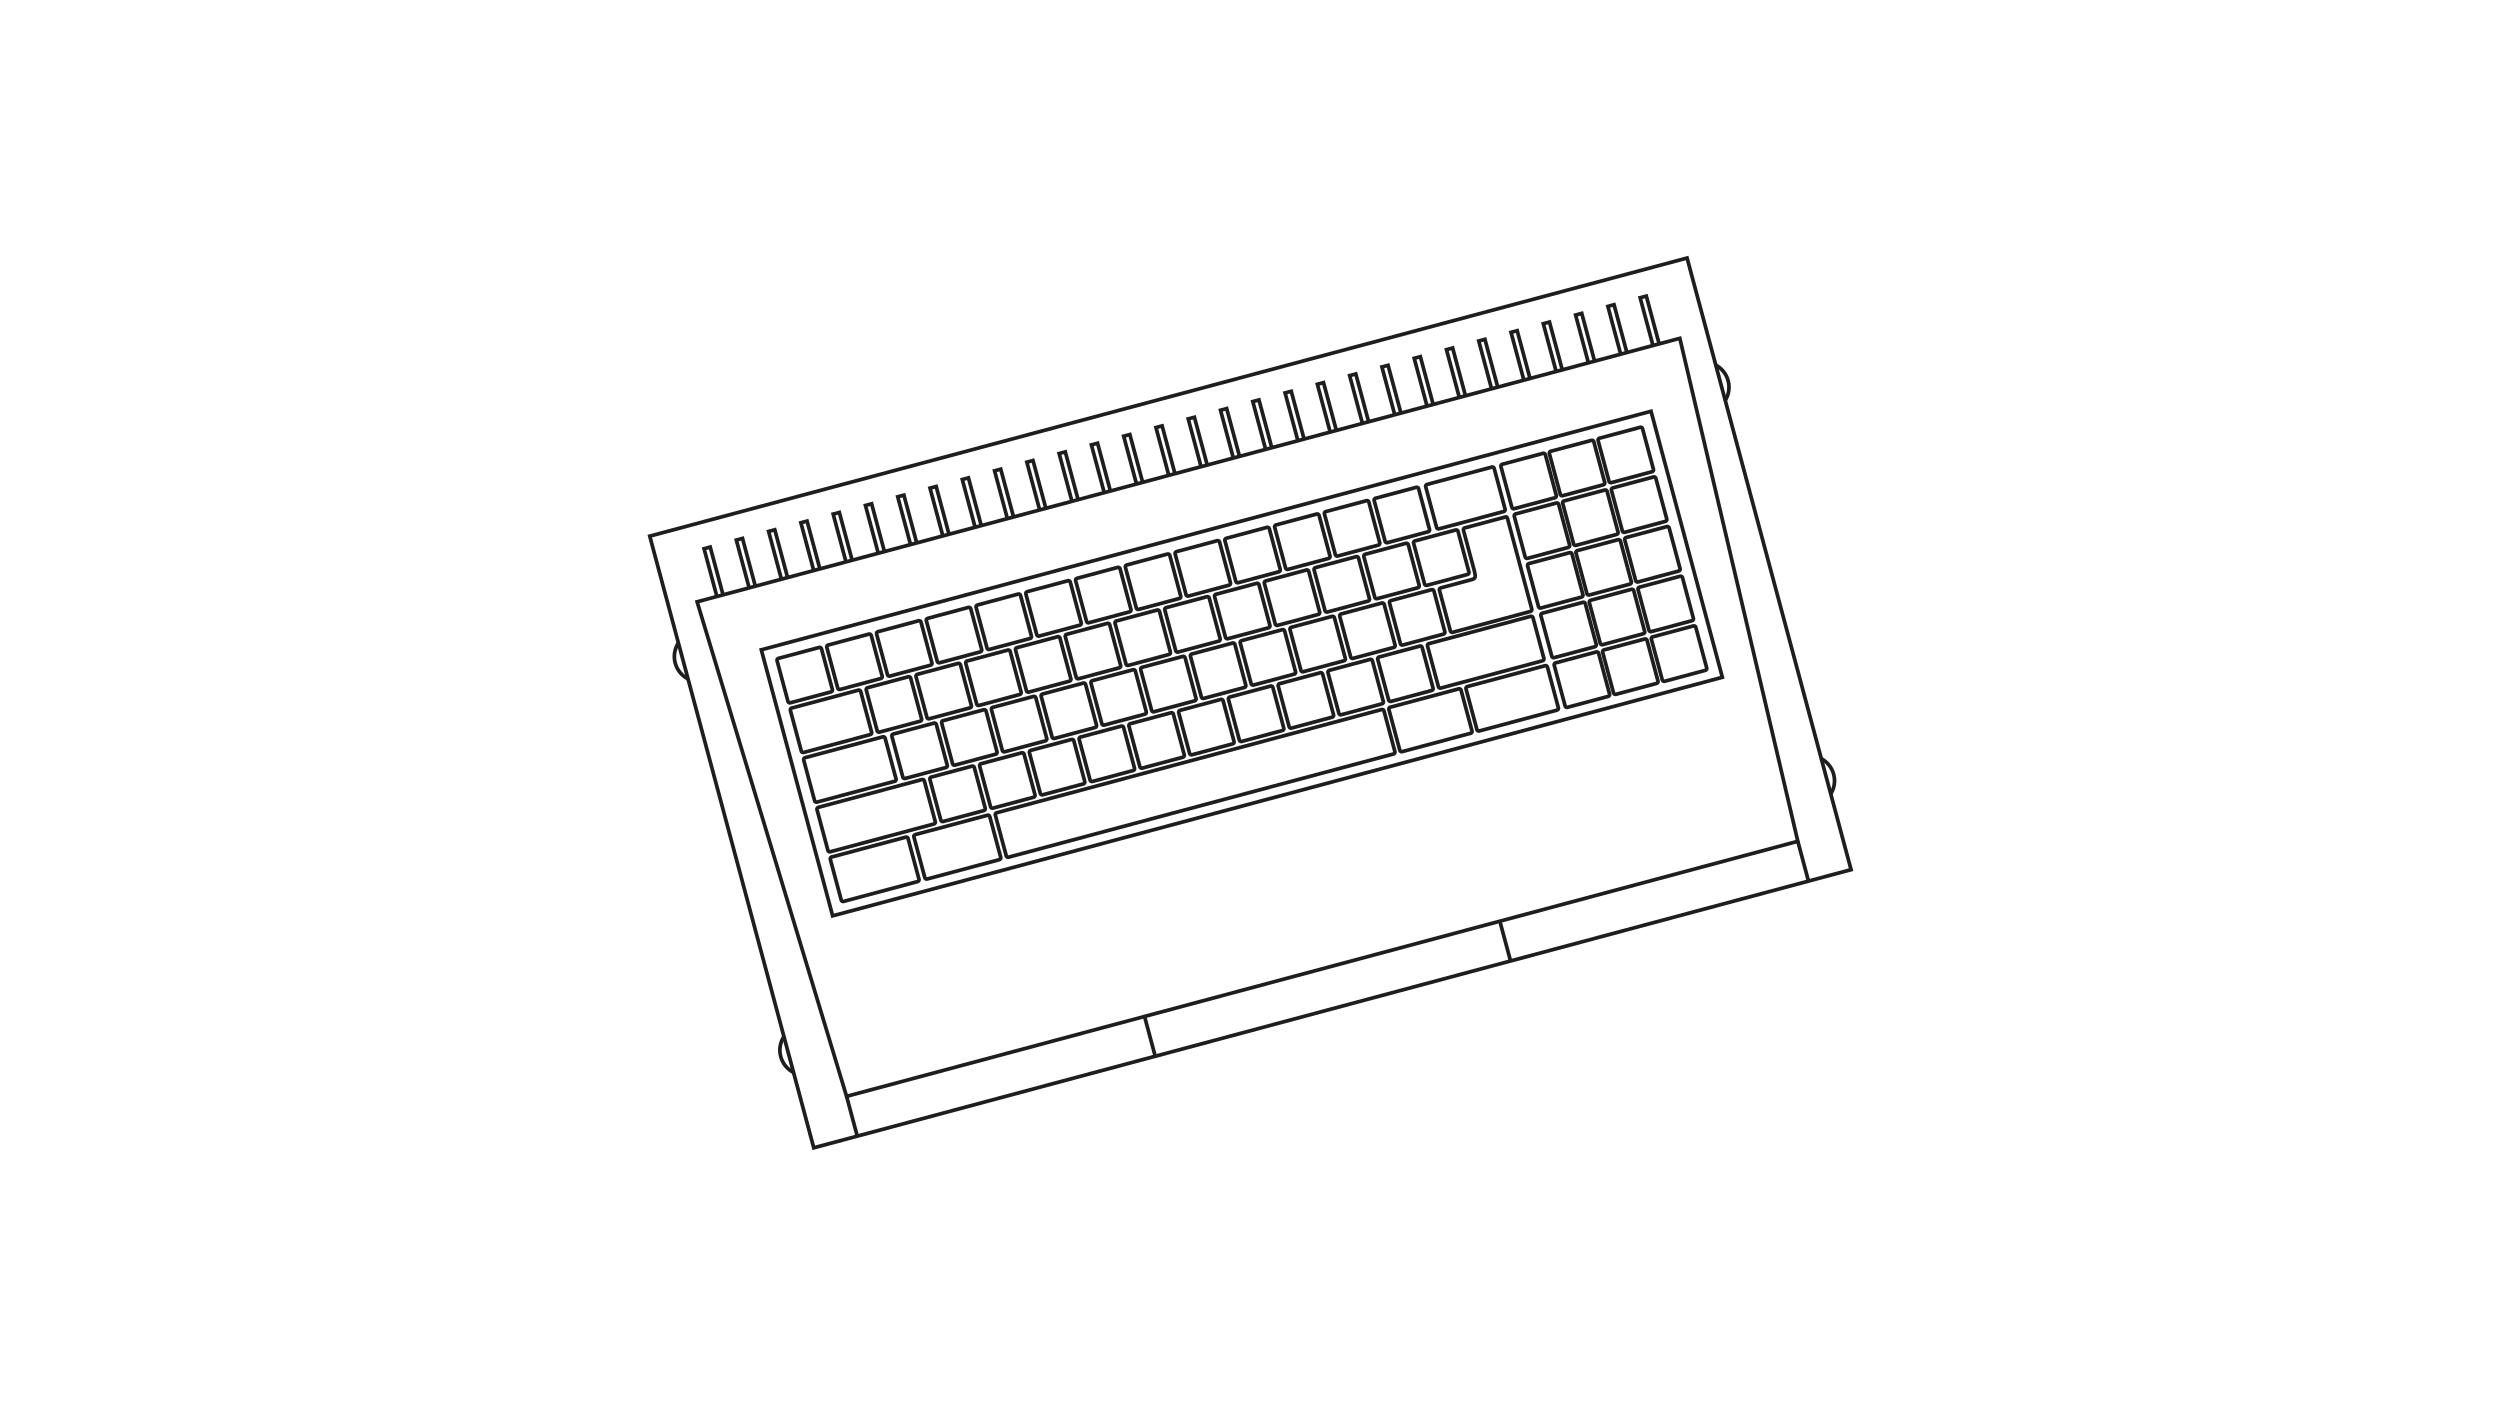 <?xml version="1.0" encoding="utf-8"?>
<svg version="1.1" id="Layer_4" x="0px" y="0px" viewBox="0 0 1280 720" enable-background="new 0 0 598.189 350.26" preserveAspectRatio="none" xmlns="http://www.w3.org/2000/svg">
  <path d="M 401.115 358.429 C 400.06 358.429 399.21 357.578 399.21 356.525 L 399.21 356.525 L 399.21 334.893 C 399.21 333.841 400.062 332.989 401.115 332.989 L 401.115 332.989 L 422.746 332.989 C 423.798 332.989 424.65 333.841 424.65 334.893 L 424.65 334.893 L 424.65 356.524 C 424.65 357.577 423.798 358.428 422.746 358.428 L 422.746 358.428 L 401.115 358.428 L 401.115 358.429 Z M 401.108 334.893 L 401.108 356.524 L 401.114 356.53 L 422.745 356.53 L 422.751 356.524 L 422.749 356.524 L 422.751 334.893 L 422.745 334.887 L 401.115 334.887 L 401.108 334.893 L 401.108 334.893 Z" style="fill: rgb(30, 30, 30);" transform="matrix(0.966, -0.259, 0.259, 0.966, -75.44, 118.395)"/>
  <path d="M 426.589 351.603 C 425.538 351.603 424.687 350.752 424.685 349.699 L 424.685 349.699 L 424.685 328.067 C 424.687 327.015 425.537 326.163 426.589 326.163 L 426.589 326.163 L 448.222 326.163 C 449.274 326.165 450.125 327.015 450.127 328.067 L 450.127 328.067 L 450.127 349.698 C 450.127 350.751 449.275 351.602 448.222 351.602 L 448.222 351.602 L 426.589 351.602 L 426.589 351.603 Z M 426.585 328.067 L 426.585 349.698 L 426.589 349.704 L 448.222 349.704 L 448.228 349.698 L 448.226 349.698 L 448.228 328.067 L 448.222 328.061 L 426.589 328.061 L 426.585 328.067 L 426.585 328.067 Z" style="fill: rgb(30, 30, 30);" transform="matrix(0.966, -0.259, 0.259, 0.966, -72.805, 124.756)"/>
  <path d="M 452.066 344.776 C 451.015 344.776 450.162 343.925 450.162 342.872 L 450.162 342.872 L 450.162 321.24 C 450.162 320.188 451.014 319.336 452.066 319.336 L 452.066 319.336 L 473.7 319.336 C 474.75 319.336 475.602 320.188 475.604 321.24 L 475.604 321.24 L 475.604 342.871 L 475.602 342.871 C 475.602 343.924 474.751 344.775 473.7 344.775 L 473.7 344.775 L 452.066 344.775 L 452.066 344.776 Z M 452.063 321.24 L 452.061 342.871 L 452.066 342.877 L 473.7 342.877 L 473.703 342.871 L 473.703 321.24 L 473.7 321.234 L 452.066 321.234 C 452.066 321.234 452.061 321.24 452.063 321.24 L 452.063 321.24 Z" style="fill: rgb(30, 30, 30);" transform="matrix(0.966, -0.259, 0.259, 0.966, -70.17, 131.118)"/>
  <path d="M 477.545 337.95 C 476.493 337.95 475.64 337.099 475.64 336.046 L 475.64 336.046 L 475.64 314.414 C 475.64 313.362 476.493 312.51 477.545 312.51 L 477.545 312.51 L 499.176 312.51 C 500.227 312.51 501.08 313.362 501.08 314.414 L 501.08 314.414 L 501.08 336.045 C 501.08 337.098 500.229 337.949 499.176 337.949 L 499.176 337.949 L 477.545 337.949 L 477.545 337.95 Z M 477.538 314.414 L 477.538 336.045 L 477.544 336.051 L 499.175 336.051 L 499.181 336.045 L 499.179 336.045 L 499.181 314.414 L 499.175 314.408 L 477.544 314.408 L 477.538 314.414 L 477.538 314.414 Z" style="fill: rgb(30, 30, 30);" transform="matrix(0.966, -0.259, 0.259, 0.966, -67.535, 137.479)"/>
  <path d="M 503.021 331.123 C 501.968 331.123 501.117 330.272 501.115 329.219 L 501.115 329.219 L 501.115 307.587 C 501.115 306.535 501.969 305.683 503.021 305.683 L 503.021 305.683 L 524.652 305.683 C 525.705 305.683 526.557 306.535 526.557 307.587 L 526.557 307.587 L 526.557 329.218 C 526.555 330.271 525.705 331.122 524.652 331.122 L 524.652 331.122 L 503.021 331.122 L 503.021 331.123 Z M 503.015 307.587 L 503.015 329.218 L 503.021 329.224 L 524.652 329.224 L 524.656 329.218 L 524.656 307.587 L 524.652 307.581 L 503.021 307.581 L 503.015 307.587 L 503.015 307.587 Z" style="fill: rgb(30, 30, 30);" transform="matrix(0.966, -0.259, 0.259, 0.966, -64.9, 143.84)"/>
  <path d="M 528.496 324.297 C 527.444 324.297 526.594 323.446 526.592 322.393 L 526.592 322.393 L 526.592 300.761 C 526.592 299.709 527.444 298.857 528.496 298.857 L 528.496 298.857 L 550.128 298.857 C 551.18 298.859 552.032 299.709 552.034 300.761 L 552.034 300.761 L 552.034 322.392 C 552.034 323.445 551.182 324.296 550.128 324.296 L 550.128 324.296 L 528.496 324.296 L 528.496 324.297 Z M 528.493 300.761 L 528.493 322.392 L 528.496 322.398 L 550.128 322.398 L 550.134 322.392 L 550.134 300.761 L 550.128 300.755 L 528.496 300.755 L 528.493 300.761 L 528.493 300.761 Z" style="fill: rgb(30, 30, 30);" transform="matrix(0.966, -0.259, 0.259, 0.966, -62.265, 150.201)"/>
  <path d="M 553.975 317.47 C 552.922 317.47 552.071 316.619 552.07 315.566 L 552.07 315.566 L 552.071 293.934 C 552.071 292.882 552.923 292.03 553.975 292.03 L 553.975 292.03 L 575.608 292.03 C 576.659 292.03 577.511 292.882 577.511 293.934 L 577.511 293.934 L 577.51 315.566 C 577.508 316.619 576.659 317.47 575.607 317.47 L 575.607 317.47 L 553.975 317.47 L 553.975 317.47 Z M 575.607 315.572 L 575.611 315.566 L 575.611 293.934 L 575.607 293.93 L 553.974 293.93 L 553.968 293.934 L 553.968 315.566 C 553.968 315.566 553.974 315.572 553.974 315.57 L 553.974 315.57 L 575.607 315.572 L 575.607 315.572 Z" style="fill: rgb(30, 30, 30);" transform="matrix(0.966, -0.259, 0.259, 0.966, -59.63, 156.563)"/>
  <path d="M 579.451 310.643 C 578.398 310.643 577.547 309.791 577.547 308.741 L 577.547 308.741 L 577.547 287.109 C 577.547 286.057 578.4 285.205 579.451 285.205 L 579.451 285.205 L 601.083 285.205 C 602.135 285.205 602.986 286.057 602.986 287.109 L 602.986 287.109 L 602.986 308.741 C 602.986 309.791 602.135 310.643 601.083 310.645 L 601.083 310.645 L 579.451 310.643 L 579.451 310.643 Z M 579.445 287.109 L 579.445 308.741 L 579.451 308.745 L 601.083 308.745 L 601.087 308.741 L 601.087 287.109 L 601.083 287.103 L 579.451 287.103 L 579.445 287.109 L 579.445 287.109 Z" style="fill: rgb(30, 30, 30);" transform="matrix(0.966, -0.259, 0.259, 0.966, -56.996, 162.924)"/>
  <path d="M 604.927 303.817 C 603.875 303.817 603.023 302.966 603.021 301.914 L 603.021 301.914 L 603.023 280.282 C 603.023 279.229 603.875 278.377 604.927 278.377 L 604.927 278.377 L 626.559 278.377 C 627.611 278.379 628.462 279.229 628.464 280.282 L 628.464 280.282 L 628.464 301.914 C 628.462 302.964 627.612 303.816 626.559 303.817 L 626.559 303.817 L 604.927 303.817 L 604.927 303.817 Z M 604.923 280.282 L 604.923 301.914 L 604.927 301.918 L 626.559 301.918 L 626.565 301.914 L 626.565 280.282 L 626.559 280.276 L 604.927 280.276 L 604.923 280.282 L 604.923 280.282 Z" style="fill: rgb(30, 30, 30);" transform="matrix(0.966, -0.259, 0.259, 0.966, -54.361, 169.285)"/>
  <path d="M 630.403 296.991 C 629.351 296.991 628.499 296.139 628.499 295.088 L 628.499 295.088 L 628.499 273.455 C 628.499 272.402 629.352 271.551 630.403 271.551 L 630.403 271.551 L 652.035 271.551 C 653.086 271.551 653.94 272.402 653.941 273.455 L 653.941 273.455 L 653.941 295.087 L 653.94 295.087 C 653.94 296.14 653.089 296.99 652.035 296.99 L 652.035 296.99 L 630.403 296.99 L 630.403 296.991 Z M 630.399 273.455 L 630.397 295.087 L 630.403 295.091 L 652.035 295.091 L 652.042 295.087 L 652.04 295.087 L 652.042 273.455 C 652.042 273.455 652.035 273.449 652.035 273.451 L 652.035 273.451 L 630.403 273.449 C 630.403 273.449 630.397 273.455 630.399 273.455 L 630.399 273.455 Z" style="fill: rgb(30, 30, 30);" transform="matrix(0.966, -0.259, 0.259, 0.966, -51.726, 175.646)"/>
  <path d="M 655.883 290.163 C 654.829 290.163 653.976 289.312 653.976 288.259 L 653.976 288.259 L 653.976 266.629 C 653.976 265.576 654.83 264.725 655.883 264.723 L 655.883 264.723 L 677.514 264.725 C 678.564 264.726 679.414 265.576 679.418 266.629 L 679.418 266.629 L 679.418 288.26 L 679.416 288.26 C 679.416 289.313 678.566 290.164 677.514 290.166 L 677.514 290.166 L 655.883 290.163 L 655.883 290.163 Z M 655.877 266.629 L 655.875 288.26 L 655.883 288.266 L 677.514 288.266 L 677.517 288.26 L 677.517 266.629 L 677.514 266.623 L 655.883 266.623 C 655.883 266.622 655.875 266.629 655.877 266.629 L 655.877 266.629 Z" style="fill: rgb(30, 30, 30);" transform="matrix(0.966, -0.259, 0.259, 0.966, -49.091, 182.007)"/>
  <path d="M 681.359 283.338 C 680.304 283.338 679.453 282.486 679.451 281.433 L 679.451 281.433 L 679.453 259.803 C 679.455 258.75 680.304 257.9 681.359 257.897 L 681.359 257.897 L 702.989 257.899 C 704.04 257.899 704.893 258.75 704.895 259.803 L 704.895 259.803 L 704.895 281.433 L 704.893 281.433 C 704.893 282.486 704.041 283.338 702.989 283.338 L 702.989 283.338 L 681.359 283.338 L 681.359 283.338 Z M 681.352 259.803 L 681.352 281.433 L 681.359 281.439 L 702.989 281.439 L 702.995 281.433 L 702.995 259.803 L 702.989 259.797 L 681.359 259.797 L 681.352 259.803 L 681.352 259.803 Z" style="fill: rgb(30, 30, 30);" transform="matrix(0.966, -0.259, 0.259, 0.966, -46.456, 188.369)"/>
  <path d="M 446.773 373.445 C 445.721 373.445 444.867 372.594 444.867 371.54 L 444.867 371.54 L 444.867 349.909 C 444.867 348.858 445.721 348.004 446.773 348.004 L 446.773 348.004 L 468.406 348.004 C 469.457 348.004 470.309 348.857 470.309 349.909 L 470.309 349.909 L 470.309 371.54 C 470.309 372.594 469.458 373.445 468.406 373.445 L 468.406 373.445 L 446.773 373.445 L 446.773 373.445 Z M 446.767 349.908 L 446.767 371.539 L 446.773 371.545 L 468.406 371.545 L 468.41 371.539 L 468.41 349.908 C 468.41 349.908 468.406 349.902 468.406 349.904 L 468.406 349.904 L 446.773 349.902 L 446.767 349.908 L 446.767 349.908 Z" style="fill: rgb(30, 30, 30);" transform="matrix(0.966, -0.259, 0.259, 0.966, -77.77, 130.724)"/>
  <path d="M 472.248 366.619 C 471.197 366.619 470.345 365.768 470.345 364.714 L 470.345 364.714 L 470.345 343.083 C 470.345 342.032 471.196 341.178 472.248 341.178 L 472.248 341.178 L 493.881 341.178 C 494.933 341.18 495.785 342.031 495.786 343.083 L 495.786 343.083 L 495.786 364.714 C 495.785 365.768 494.934 366.617 493.881 366.619 L 493.881 366.619 L 472.248 366.619 L 472.248 366.619 Z M 472.244 343.082 L 472.244 364.713 L 472.248 364.719 L 493.881 364.719 L 493.887 364.713 L 493.885 364.713 L 493.887 343.082 C 493.887 343.082 493.881 343.076 493.881 343.078 L 493.881 343.078 L 472.248 343.076 L 472.244 343.082 L 472.244 343.082 Z" style="fill: rgb(30, 30, 30);" transform="matrix(0.966, -0.259, 0.259, 0.966, -75.136, 137.085)"/>
  <path d="M 497.726 359.792 C 496.675 359.792 495.821 358.941 495.821 357.887 L 495.821 357.887 L 495.821 336.256 C 495.821 335.205 496.675 334.351 497.726 334.351 L 497.726 334.351 L 519.358 334.351 C 520.409 334.351 521.263 335.204 521.263 336.256 L 521.263 336.256 L 521.263 357.887 C 521.263 358.941 520.41 359.792 519.358 359.792 L 519.358 359.792 L 497.726 359.792 L 497.726 359.792 Z M 497.722 336.255 L 497.722 357.886 L 497.727 357.892 L 519.359 357.892 L 519.364 357.886 L 519.364 336.255 C 519.364 336.255 519.359 336.249 519.359 336.251 L 519.359 336.251 L 497.727 336.249 L 497.722 336.255 L 497.722 336.255 Z" style="fill: rgb(30, 30, 30);" transform="matrix(0.966, -0.259, 0.259, 0.966, -72.501, 143.447)"/>
  <path d="M 523.203 352.966 C 522.151 352.966 521.299 352.115 521.297 351.061 L 521.297 351.061 L 521.299 329.43 C 521.299 328.379 522.15 327.525 523.203 327.525 L 523.203 327.525 L 544.836 327.525 C 545.887 327.525 546.739 328.378 546.739 329.43 L 546.739 329.43 L 546.739 351.061 C 546.739 352.115 545.888 352.966 544.836 352.966 L 544.836 352.966 L 523.203 352.966 L 523.203 352.966 Z M 523.198 329.429 L 523.198 351.06 L 523.202 351.066 L 544.835 351.066 L 544.839 351.06 L 544.839 329.429 C 544.839 329.429 544.835 329.423 544.835 329.425 L 544.835 329.425 L 523.202 329.423 L 523.198 329.429 L 523.198 329.429 Z" style="fill: rgb(30, 30, 30);" transform="matrix(0.966, -0.259, 0.259, 0.966, -69.866, 149.808)"/>
  <path d="M 548.68 346.139 C 547.629 346.139 546.775 345.288 546.775 344.234 L 546.775 344.234 L 546.775 322.603 C 546.775 321.552 547.629 320.698 548.68 320.698 L 548.68 320.698 L 570.311 320.698 C 571.363 320.698 572.217 321.551 572.217 322.603 L 572.217 322.603 L 572.217 344.234 C 572.217 345.288 571.364 346.139 570.311 346.139 L 570.311 346.139 L 548.68 346.139 L 548.68 346.139 Z M 548.674 322.602 L 548.674 344.233 L 548.68 344.239 L 570.311 344.239 L 570.317 344.233 L 570.317 322.602 C 570.317 322.602 570.311 322.596 570.311 322.598 L 570.311 322.598 L 548.68 322.596 L 548.674 322.602 L 548.674 322.602 Z" style="fill: rgb(30, 30, 30);" transform="matrix(0.966, -0.259, 0.259, 0.966, -67.231, 156.169)"/>
  <path d="M 574.155 339.312 C 573.104 339.312 572.252 338.461 572.252 337.408 L 572.252 337.408 L 572.252 315.775 C 572.252 314.724 573.104 313.872 574.155 313.87 L 574.155 313.87 L 595.788 313.872 C 596.839 313.872 597.691 314.723 597.693 315.775 L 597.693 315.775 L 597.693 337.408 L 597.691 337.408 C 597.691 338.46 596.84 339.312 595.788 339.314 L 595.788 339.314 L 574.155 339.312 L 574.155 339.312 Z M 574.152 315.775 L 574.152 337.408 L 574.155 337.412 L 595.788 337.412 L 595.793 337.408 L 595.792 337.408 L 595.793 315.775 C 595.793 315.775 595.788 315.769 595.788 315.771 L 595.788 315.771 L 574.155 315.769 L 574.152 315.775 L 574.152 315.775 Z" style="fill: rgb(30, 30, 30);" transform="matrix(0.966, -0.259, 0.259, 0.966, -64.596, 162.53)"/>
  <path d="M 599.633 332.486 C 598.581 332.486 597.729 331.634 597.729 330.581 L 597.729 330.581 L 597.729 308.949 C 597.729 307.898 598.581 307.045 599.633 307.045 L 599.633 307.045 L 621.265 307.045 C 622.318 307.045 623.168 307.897 623.17 308.949 L 623.17 308.949 L 623.17 330.581 L 623.168 330.581 C 623.168 331.633 622.317 332.486 621.265 332.486 L 621.265 332.486 L 599.633 332.486 L 599.633 332.486 Z M 621.265 330.587 L 621.271 330.581 L 621.271 308.949 C 621.271 308.949 621.265 308.943 621.265 308.945 L 621.265 308.945 L 599.633 308.943 L 599.629 308.949 L 599.629 330.581 C 599.629 330.581 599.633 330.587 599.633 330.585 L 599.633 330.585 L 621.265 330.587 L 621.265 330.587 Z" style="fill: rgb(30, 30, 30);" transform="matrix(0.966, -0.259, 0.259, 0.966, -61.961, 168.892)"/>
  <path d="M 625.111 325.661 C 624.058 325.661 623.207 324.808 623.205 323.756 L 623.205 323.756 L 623.207 302.123 C 623.207 301.072 624.058 300.219 625.111 300.219 L 625.111 300.219 L 646.742 300.219 C 647.793 300.221 648.645 301.072 648.647 302.123 L 648.647 302.123 L 648.647 323.756 L 648.645 323.756 C 648.645 324.808 647.794 325.659 646.742 325.661 L 646.742 325.661 L 625.111 325.661 L 625.111 325.661 Z M 625.105 302.122 L 625.105 323.755 L 625.111 323.759 L 646.742 323.759 L 646.746 323.755 L 646.746 302.122 L 646.742 302.118 L 625.111 302.118 L 625.105 302.122 L 625.105 302.122 Z" style="fill: rgb(30, 30, 30);" transform="matrix(0.966, -0.259, 0.259, 0.966, -59.326, 175.253)"/>
  <path d="M 650.586 318.832 C 649.535 318.832 648.682 317.981 648.68 316.928 L 648.68 316.928 L 648.682 295.296 C 648.682 294.244 649.534 293.391 650.586 293.391 L 650.586 293.391 L 672.219 293.391 C 673.269 293.391 674.122 294.243 674.125 295.296 L 674.125 295.296 L 674.125 316.928 L 674.122 316.928 C 674.122 317.981 673.27 318.832 672.219 318.834 L 672.219 318.834 L 650.586 318.832 L 650.586 318.832 Z M 672.22 316.935 L 672.225 316.929 L 672.225 295.297 L 672.22 295.291 L 650.586 295.291 C 650.586 295.291 650.581 295.297 650.583 295.297 L 650.583 295.297 L 650.581 316.929 C 650.581 316.929 650.586 316.935 650.586 316.933 L 650.586 316.933 L 672.22 316.935 L 672.22 316.935 Z" style="fill: rgb(30, 30, 30);" transform="matrix(0.966, -0.259, 0.259, 0.966, -56.691, 181.614)"/>
  <path d="M 676.062 312.007 C 675.012 312.007 674.159 311.156 674.159 310.103 L 674.159 310.103 L 674.159 288.472 C 674.159 287.42 675.012 286.567 676.062 286.567 L 676.062 286.567 L 697.696 286.567 C 698.748 286.567 699.599 287.42 699.601 288.472 L 699.601 288.472 L 699.601 310.103 L 699.599 310.103 C 699.599 311.156 698.748 312.007 697.696 312.007 L 697.696 312.007 L 676.062 312.007 L 676.062 312.007 Z M 676.058 288.471 L 676.058 310.102 L 676.062 310.106 L 697.696 310.106 L 697.702 310.102 L 697.7 310.102 L 697.702 288.471 L 697.696 288.465 L 676.062 288.465 L 676.058 288.471 L 676.058 288.471 Z" style="fill: rgb(30, 30, 30);" transform="matrix(0.966, -0.259, 0.259, 0.966, -54.056, 187.975)"/>
  <path d="M 701.54 305.18 C 700.488 305.178 699.638 304.328 699.634 303.275 L 699.634 303.275 L 699.636 281.644 C 699.638 280.592 700.487 279.742 701.54 279.738 L 701.54 279.738 L 723.171 279.74 C 724.222 279.742 725.073 280.592 725.077 281.644 L 725.077 281.644 L 725.077 303.275 L 725.075 303.275 C 725.073 304.327 724.223 305.178 723.171 305.182 L 723.171 305.182 L 701.54 305.18 L 701.54 305.18 Z M 701.535 281.644 L 701.534 303.275 L 701.54 303.281 L 723.171 303.281 L 723.177 303.275 L 723.175 303.275 L 723.177 281.644 L 723.171 281.638 L 701.54 281.638 C 701.54 281.638 701.534 281.644 701.535 281.644 L 701.535 281.644 Z" style="fill: rgb(30, 30, 30);" transform="matrix(0.966, -0.259, 0.259, 0.966, -51.421, 194.336)"/>
  <path d="M 727.017 298.353 C 725.966 298.353 725.112 297.502 725.11 296.45 L 725.11 296.45 L 725.112 274.818 C 725.112 273.765 725.965 272.914 727.017 272.914 L 727.017 272.914 L 748.649 272.914 C 749.7 272.914 750.553 273.765 750.556 274.818 L 750.556 274.818 L 750.556 296.45 L 750.553 296.45 C 750.553 297.502 749.701 298.353 748.649 298.355 L 748.649 298.355 L 727.017 298.353 L 727.017 298.353 Z M 727.011 274.817 L 727.011 296.449 L 727.017 296.453 L 748.649 296.453 L 748.655 296.449 L 748.655 274.817 L 748.649 274.811 L 727.017 274.811 L 727.011 274.817 L 727.011 274.817 Z" style="fill: rgb(30, 30, 30);" transform="matrix(0.966, -0.259, 0.259, 0.966, -48.787, 200.698)"/>
  <path d="M 459.902 397.177 C 458.851 397.177 457.999 396.325 457.997 395.274 L 457.997 395.274 L 457.999 373.64 C 457.999 372.589 458.851 371.737 459.902 371.737 L 459.902 371.737 L 481.536 371.737 C 482.587 371.737 483.439 372.589 483.439 373.64 L 483.439 373.64 L 483.439 395.274 C 483.439 396.325 482.587 397.177 481.536 397.177 L 481.536 397.177 L 459.902 397.177 L 459.902 397.177 Z M 481.535 395.278 L 481.539 395.273 L 481.539 373.639 C 481.539 373.639 481.535 373.634 481.535 373.636 L 481.535 373.636 L 459.902 373.634 L 459.896 373.639 L 459.896 395.273 C 459.896 395.273 459.902 395.278 459.902 395.276 L 459.902 395.276 L 481.535 395.278 L 481.535 395.278 Z" style="fill: rgb(30, 30, 30);" transform="matrix(0.966, -0.259, 0.259, 0.966, -83.465, 134.931)"/>
  <path d="M 485.378 390.35 C 484.327 390.35 483.475 389.498 483.475 388.447 L 483.475 388.447 L 483.475 366.813 C 483.475 365.762 484.327 364.91 485.378 364.91 L 485.378 364.91 L 507.011 364.91 C 508.063 364.91 508.916 365.762 508.916 366.813 L 508.916 366.813 L 508.916 388.447 C 508.916 389.498 508.063 390.35 507.011 390.35 L 507.011 390.35 L 485.378 390.35 L 485.378 390.35 Z M 507.01 388.451 L 507.016 388.446 L 507.016 366.812 C 507.016 366.812 507.01 366.807 507.01 366.809 L 507.01 366.809 L 485.377 366.807 L 485.373 366.812 L 485.373 388.446 C 485.373 388.446 485.377 388.451 485.377 388.449 L 485.377 388.449 L 507.01 388.451 L 507.01 388.451 Z" style="fill: rgb(30, 30, 30);" transform="matrix(0.966, -0.259, 0.259, 0.966, -80.83, 141.292)"/>
  <path d="M 510.855 383.524 C 509.802 383.524 508.952 382.672 508.949 381.621 L 508.949 381.621 L 508.951 359.987 C 508.951 358.936 509.801 358.084 510.854 358.084 L 510.854 358.084 L 532.487 358.084 C 533.538 358.084 534.39 358.936 534.39 359.987 L 534.39 359.987 L 534.39 381.621 C 534.39 382.672 533.538 383.524 532.487 383.524 L 532.487 383.524 L 510.855 383.524 L 510.855 383.524 Z M 532.488 381.625 L 532.491 381.62 L 532.491 359.986 C 532.491 359.986 532.488 359.981 532.488 359.983 L 532.488 359.983 L 510.855 359.981 C 510.855 359.981 510.85 359.986 510.851 359.986 L 510.851 359.986 L 510.85 381.62 C 510.85 381.62 510.855 381.625 510.855 381.623 L 510.855 381.623 L 532.488 381.625 L 532.488 381.625 Z" style="fill: rgb(30, 30, 30);" transform="matrix(0.966, -0.259, 0.259, 0.966, -78.196, 147.653)"/>
  <path d="M 536.334 376.697 C 535.28 376.697 534.428 375.845 534.428 374.794 L 534.428 374.794 L 534.428 353.16 C 534.428 352.109 535.28 351.257 536.334 351.257 L 536.334 351.257 L 557.967 351.257 C 559.018 351.257 559.868 352.109 559.87 353.16 L 559.87 353.16 L 559.87 374.794 L 559.868 374.794 C 559.868 375.845 559.018 376.697 557.967 376.697 L 557.967 376.697 L 536.334 376.697 L 536.334 376.697 Z M 557.967 374.798 L 557.971 374.793 L 557.969 374.793 L 557.971 353.159 C 557.971 353.159 557.967 353.154 557.967 353.156 L 557.967 353.156 L 536.334 353.154 L 536.328 353.159 L 536.328 374.793 C 536.328 374.793 536.334 374.798 536.334 374.796 L 536.334 374.796 L 557.967 374.798 L 557.967 374.798 Z" style="fill: rgb(30, 30, 30);" transform="matrix(0.966, -0.259, 0.259, 0.966, -75.561, 154.015)"/>
  <path d="M 561.809 369.871 C 560.758 369.871 559.906 369.019 559.904 367.968 L 559.904 367.968 L 559.906 346.334 C 559.906 345.283 560.758 344.431 561.809 344.431 L 561.809 344.431 L 583.442 344.431 C 584.494 344.431 585.346 345.283 585.346 346.334 L 585.346 346.334 L 585.346 367.968 C 585.346 369.019 584.494 369.871 583.442 369.871 L 583.442 369.871 L 561.809 369.871 L 561.809 369.871 Z M 583.442 367.972 L 583.446 367.967 L 583.446 346.333 C 583.446 346.333 583.442 346.328 583.442 346.33 L 583.442 346.33 L 561.809 346.328 L 561.803 346.333 L 561.803 367.967 C 561.803 367.967 561.809 367.972 561.809 367.97 L 561.809 367.97 L 583.442 367.972 L 583.442 367.972 Z" style="fill: rgb(30, 30, 30);" transform="matrix(0.966, -0.259, 0.259, 0.966, -72.926, 160.376)"/>
  <path d="M 587.284 363.044 C 586.233 363.044 585.381 362.192 585.381 361.141 L 585.381 361.141 L 585.381 339.507 C 585.381 338.456 586.233 337.604 587.284 337.604 L 587.284 337.604 L 608.918 337.604 C 609.969 337.604 610.823 338.456 610.823 339.507 L 610.823 339.507 L 610.823 361.141 C 610.823 362.192 609.969 363.044 608.918 363.044 L 608.918 363.044 L 587.284 363.044 L 587.284 363.044 Z M 608.918 361.145 L 608.923 361.14 L 608.923 339.506 C 608.923 339.506 608.918 339.501 608.918 339.503 L 608.918 339.503 L 587.284 339.501 L 587.281 339.506 L 587.281 361.14 C 587.281 361.14 587.284 361.145 587.284 361.143 L 587.284 361.143 L 608.918 361.145 L 608.918 361.145 Z" style="fill: rgb(30, 30, 30);" transform="matrix(0.966, -0.259, 0.259, 0.966, -70.291, 166.737)"/>
  <path d="M 612.762 356.217 C 611.709 356.217 610.858 355.366 610.858 354.314 L 610.858 354.314 L 610.858 332.682 C 610.858 331.63 611.709 330.777 612.762 330.777 L 612.762 330.777 L 634.395 330.777 C 635.447 330.777 636.298 331.63 636.298 332.682 L 636.298 332.682 L 636.298 354.314 C 636.298 355.366 635.447 356.217 634.395 356.219 L 634.395 356.219 L 612.762 356.217 L 612.762 356.217 Z M 612.758 332.682 L 612.758 354.314 L 612.762 354.319 L 634.395 354.319 L 634.399 354.314 L 634.399 332.682 L 634.395 332.677 L 612.762 332.677 L 612.758 332.682 L 612.758 332.682 Z" style="fill: rgb(30, 30, 30);" transform="matrix(0.966, -0.259, 0.259, 0.966, -67.656, 173.098)"/>
  <path d="M 638.241 349.391 C 637.19 349.389 636.337 348.539 636.335 347.487 L 636.335 347.487 L 636.335 325.855 C 636.337 324.803 637.189 323.953 638.241 323.951 L 638.241 323.951 L 659.872 323.951 C 660.924 323.951 661.775 324.803 661.777 325.855 L 661.777 325.855 L 661.777 347.487 L 661.775 347.487 C 661.775 348.537 660.924 349.391 659.872 349.391 L 659.872 349.391 L 638.241 349.391 L 638.241 349.391 Z M 659.872 347.492 L 659.876 347.487 L 659.876 325.855 L 659.872 325.85 L 638.241 325.85 L 638.234 325.855 L 638.234 347.487 C 638.234 347.487 638.241 347.492 638.241 347.49 L 638.241 347.49 L 659.872 347.492 L 659.872 347.492 Z" style="fill: rgb(30, 30, 30);" transform="matrix(0.966, -0.259, 0.259, 0.966, -65.021, 179.46)"/>
  <path d="M 663.716 342.564 C 662.665 342.564 661.811 341.713 661.811 340.662 L 661.811 340.662 L 661.811 319.029 C 661.811 317.976 662.664 317.125 663.716 317.125 L 663.716 317.125 L 685.347 317.125 C 686.397 317.127 687.249 317.978 687.253 319.029 L 687.253 319.029 L 687.253 340.662 L 687.251 340.662 C 687.249 341.713 686.398 342.564 685.347 342.567 L 685.347 342.567 L 663.716 342.564 L 663.716 342.564 Z M 663.711 319.028 L 663.711 340.661 L 663.716 340.664 L 685.347 340.664 L 685.353 340.661 L 685.353 319.028 L 685.347 319.023 L 663.716 319.023 L 663.711 319.028 L 663.711 319.028 Z" style="fill: rgb(30, 30, 30);" transform="matrix(0.966, -0.259, 0.259, 0.966, -62.386, 185.821)"/>
  <path d="M 689.192 335.739 C 688.14 335.739 687.289 334.885 687.289 333.834 L 687.289 333.834 L 687.289 312.201 C 687.289 311.15 688.14 310.298 689.192 310.296 L 689.192 310.296 L 710.825 310.298 C 711.876 310.298 712.729 311.148 712.729 312.201 L 712.729 312.201 L 712.729 333.834 C 712.729 334.887 711.877 335.737 710.825 335.739 L 710.825 335.739 L 689.192 335.739 L 689.192 335.739 Z M 689.188 312.201 L 689.188 333.834 L 689.192 333.839 L 710.825 333.839 L 710.83 333.834 L 710.83 312.201 C 710.83 312.201 710.825 312.196 710.825 312.198 L 710.825 312.198 L 689.192 312.196 L 689.188 312.201 L 689.188 312.201 Z" style="fill: rgb(30, 30, 30);" transform="matrix(0.966, -0.259, 0.259, 0.966, -59.751, 192.182)"/>
  <path d="M 714.669 328.912 C 713.618 328.91 712.766 328.059 712.764 327.009 L 712.764 327.009 L 712.766 305.377 C 712.766 304.325 713.617 303.474 714.669 303.472 L 714.669 303.472 L 736.302 303.472 C 737.352 303.472 738.205 304.325 738.205 305.377 L 738.205 305.377 L 738.205 327.009 C 738.205 328.061 737.353 328.912 736.302 328.912 L 736.302 328.912 L 714.669 328.912 L 714.669 328.912 Z M 736.302 327.013 L 736.307 327.008 L 736.305 327.008 L 736.307 305.376 L 736.302 305.371 L 714.669 305.371 L 714.664 305.376 L 714.664 327.008 C 714.664 327.008 714.669 327.013 714.669 327.011 L 714.669 327.011 L 736.302 327.013 L 736.302 327.013 Z" style="fill: rgb(30, 30, 30);" transform="matrix(0.966, -0.259, 0.259, 0.966, -57.116, 198.543)"/>
  <path d="M 736.47 320.313 C 735.419 320.313 734.564 319.461 734.564 318.408 L 734.564 318.408 L 734.564 296.776 C 734.564 295.724 735.418 294.872 736.47 294.872 L 736.47 294.872 C 740.146 294.872 751.671 294.872 753.266 294.872 L 753.266 294.872 C 753.914 294.826 753.873 294.806 754.054 294.545 L 754.054 294.545 C 754.235 294.237 754.391 293.357 754.388 291.926 L 754.388 291.926 L 754.386 291.926 L 754.388 270.291 C 754.388 269.24 755.24 268.388 756.294 268.386 L 756.294 268.386 L 777.926 268.388 C 778.445 268.368 779.007 268.659 779.276 269.069 L 779.276 269.069 C 779.554 269.474 779.623 269.897 779.628 270.291 L 779.628 270.291 L 779.625 318.409 C 779.625 319.46 778.774 320.314 777.721 320.314 L 777.721 320.314 L 736.47 320.314 L 736.47 320.313 Z M 736.464 296.776 L 736.464 318.408 L 736.47 318.412 L 777.721 318.412 C 777.721 318.412 777.726 318.408 777.725 318.408 L 777.725 318.408 L 777.726 270.29 C 777.726 270.29 777.726 270.288 777.726 270.287 L 777.726 270.287 L 756.293 270.287 L 756.286 270.29 L 756.286 291.925 L 755.337 291.925 L 756.286 291.927 C 756.268 293.461 756.187 294.53 755.735 295.428 L 755.735 295.428 C 755.283 296.373 754.212 296.818 753.265 296.77 L 753.265 296.77 C 751.67 296.77 740.146 296.77 736.469 296.77 L 736.469 296.77 L 736.464 296.776 L 736.464 296.776 Z" style="fill: rgb(30, 30, 30);" transform="matrix(0.966, -0.259, 0.259, 0.966, -50.386, 205.981)"/>
  <path d="M 479.347 419.214 C 478.295 419.214 477.443 418.363 477.443 417.312 L 477.443 417.312 L 477.443 395.679 C 477.443 394.626 478.296 393.774 479.347 393.772 L 479.347 393.772 L 500.981 393.774 C 502.032 393.774 502.883 394.625 502.883 395.679 L 502.883 395.679 L 502.883 417.312 C 502.883 418.363 502.032 419.214 500.981 419.217 L 500.981 419.217 L 479.347 419.214 L 479.347 419.214 Z M 500.981 417.317 L 500.985 417.312 L 500.985 395.679 L 500.981 395.673 L 479.347 395.673 L 479.342 395.679 L 479.342 417.312 C 479.342 417.312 479.347 417.317 479.347 417.315 L 479.347 417.315 L 500.981 417.317 L 500.981 417.317 Z" style="fill: rgb(30, 30, 30);" transform="matrix(0.966, -0.259, 0.259, 0.966, -88.507, 140.714)"/>
  <path d="M 420.982 430.385 C 419.929 430.385 419.079 429.534 419.077 428.483 L 419.077 428.483 L 419.077 406.85 C 419.077 405.797 419.93 404.945 420.982 404.945 L 420.982 404.945 L 475.966 404.945 C 477.017 404.945 477.87 405.796 477.87 406.85 L 477.87 406.85 L 477.87 428.483 C 477.869 429.534 477.018 430.385 475.966 430.388 L 475.966 430.388 L 420.982 430.385 L 420.982 430.385 Z M 475.966 428.488 L 475.97 428.483 L 475.97 406.85 C 475.97 406.85 475.966 406.844 475.966 406.846 L 475.966 406.846 L 420.982 406.844 L 420.978 406.85 L 420.978 428.483 C 420.978 428.483 420.982 428.488 420.982 428.486 L 420.982 428.486 L 475.966 428.488 L 475.966 428.488 Z" style="fill: rgb(30, 30, 30);" transform="matrix(0.966, -0.259, 0.259, 0.966, -92.819, 130.305)"/>
  <path d="M 504.824 412.387 C 503.771 412.387 502.92 411.536 502.92 410.485 L 502.92 410.485 L 502.92 388.852 C 502.92 387.799 503.771 386.947 504.824 386.945 L 504.824 386.945 L 526.455 386.947 C 527.508 386.947 528.359 387.798 528.361 388.852 L 528.361 388.852 L 528.361 410.485 L 528.359 410.485 C 528.359 411.536 527.508 412.387 526.455 412.39 L 526.455 412.39 L 504.824 412.387 L 504.824 412.387 Z M 526.455 410.49 L 526.461 410.485 L 526.461 388.852 L 526.455 388.846 L 504.824 388.846 C 504.824 388.846 504.818 388.852 504.82 388.852 L 504.82 388.852 L 504.818 410.485 C 504.818 410.485 504.824 410.49 504.824 410.488 L 504.824 410.488 L 526.455 410.49 L 526.455 410.49 Z" style="fill: rgb(30, 30, 30);" transform="matrix(0.966, -0.259, 0.259, 0.966, -85.871, 147.076)"/>
  <path d="M 530.302 405.561 C 529.249 405.561 528.398 404.71 528.396 403.659 L 528.396 403.659 L 528.398 382.026 C 528.398 380.973 529.249 380.121 530.302 380.119 L 530.302 380.119 L 551.934 380.121 C 552.986 380.121 553.838 380.972 553.838 382.026 L 553.838 382.026 L 553.838 403.659 C 553.838 404.71 552.987 405.561 551.934 405.564 L 551.934 405.564 L 530.302 405.561 L 530.302 405.561 Z M 551.934 403.664 L 551.937 403.659 L 551.937 382.026 L 551.934 382.02 L 530.302 382.02 L 530.296 382.026 L 530.296 403.659 C 530.296 403.659 530.302 403.664 530.302 403.662 L 530.302 403.662 L 551.934 403.664 L 551.934 403.664 Z" style="fill: rgb(30, 30, 30);" transform="matrix(0.966, -0.259, 0.259, 0.966, -83.237, 153.437)"/>
  <path d="M 555.778 398.735 C 554.725 398.735 553.874 397.884 553.872 396.833 L 553.872 396.833 L 553.872 375.2 C 553.872 374.147 554.725 373.295 555.778 373.293 L 555.778 373.293 L 577.41 373.295 C 578.462 373.295 579.314 374.146 579.314 375.2 L 579.314 375.2 L 579.314 396.833 C 579.312 397.884 578.463 398.735 577.41 398.738 L 577.41 398.738 L 555.778 398.735 L 555.778 398.735 Z M 577.41 396.838 L 577.414 396.833 L 577.414 375.2 L 577.41 375.194 L 555.778 375.194 L 555.773 375.2 L 555.773 396.833 C 555.773 396.833 555.778 396.838 555.778 396.836 L 555.778 396.836 L 577.41 396.838 L 577.41 396.838 Z" style="fill: rgb(30, 30, 30);" transform="matrix(0.966, -0.259, 0.259, 0.966, -80.602, 159.798)"/>
  <path d="M 581.253 391.908 C 580.203 391.908 579.351 391.057 579.349 390.006 L 579.349 390.006 L 579.349 368.373 C 579.351 367.32 580.202 366.47 581.253 366.466 L 581.253 366.466 L 602.887 366.468 C 603.938 366.47 604.79 367.319 604.791 368.373 L 604.791 368.373 L 604.791 390.006 C 604.79 391.057 603.939 391.908 602.887 391.911 L 602.887 391.911 L 581.253 391.908 L 581.253 391.908 Z M 602.887 390.011 L 602.891 390.006 L 602.891 368.373 L 602.887 368.367 L 581.253 368.367 L 581.249 368.373 L 581.249 390.006 C 581.249 390.006 581.253 390.011 581.253 390.009 L 581.253 390.009 L 602.887 390.011 L 602.887 390.011 Z" style="fill: rgb(30, 30, 30);" transform="matrix(0.966, -0.259, 0.259, 0.966, -77.967, 166.16)"/>
  <path d="M 606.73 385.081 C 605.678 385.081 604.828 384.23 604.826 383.179 L 604.826 383.179 L 604.826 361.546 C 604.826 360.493 605.677 359.641 606.73 359.639 L 606.73 359.639 L 628.362 359.641 C 629.415 359.641 630.268 360.492 630.268 361.546 L 630.268 361.546 L 630.268 383.179 C 630.266 384.23 629.415 385.081 628.362 385.084 L 628.362 385.084 L 606.73 385.081 L 606.73 385.081 Z M 628.362 383.184 L 628.367 383.179 L 628.367 361.546 L 628.362 361.54 L 606.73 361.54 L 606.726 361.546 L 606.726 383.179 C 606.726 383.179 606.73 383.184 606.73 383.182 L 606.73 383.182 L 628.362 383.184 L 628.362 383.184 Z" style="fill: rgb(30, 30, 30);" transform="matrix(0.966, -0.259, 0.259, 0.966, -75.332, 172.521)"/>
  <path d="M 632.208 378.255 C 631.155 378.255 630.303 377.404 630.303 376.353 L 630.303 376.353 L 630.303 354.72 C 630.303 353.667 631.154 352.815 632.208 352.813 L 632.208 352.813 L 653.842 352.815 C 654.892 352.817 655.741 353.668 655.744 354.72 L 655.744 354.72 L 655.744 376.353 C 655.744 377.404 654.893 378.255 653.842 378.258 L 653.842 378.258 L 632.208 378.255 L 632.208 378.255 Z M 653.842 376.358 L 653.846 376.353 L 653.844 376.353 L 653.846 354.72 L 653.842 354.714 L 632.208 354.714 C 632.208 354.714 632.202 354.72 632.204 354.72 L 632.204 354.72 L 632.202 376.353 C 632.202 376.353 632.208 376.358 632.208 376.356 L 632.208 376.356 L 653.842 376.358 L 653.842 376.358 Z" style="fill: rgb(30, 30, 30);" transform="matrix(0.966, -0.259, 0.259, 0.966, -72.697, 178.882)"/>
  <path d="M 657.684 371.429 C 656.63 371.429 655.78 370.576 655.78 369.526 L 655.78 369.526 L 655.78 347.893 C 655.782 346.841 656.632 345.987 657.684 345.987 L 657.684 345.987 L 679.318 345.987 C 680.37 345.987 681.218 346.841 681.222 347.893 L 681.222 347.893 L 681.222 369.526 L 681.22 369.526 C 681.22 370.575 680.37 371.429 679.318 371.429 L 679.318 371.429 L 657.684 371.429 L 657.684 371.429 Z M 657.679 347.894 L 657.679 369.527 L 657.684 369.531 L 679.318 369.531 L 679.322 369.527 L 679.32 369.527 L 679.322 347.894 L 679.318 347.888 L 657.684 347.888 L 657.679 347.894 L 657.679 347.894 Z" style="fill: rgb(30, 30, 30);" transform="matrix(0.966, -0.259, 0.259, 0.966, -70.062, 185.243)"/>
  <path d="M 683.161 364.602 C 682.108 364.602 681.257 363.751 681.255 362.7 L 681.255 362.7 L 681.257 341.068 C 681.257 340.014 682.109 339.161 683.161 339.161 L 683.161 339.161 L 704.794 339.161 C 705.845 339.161 706.694 340.015 706.698 341.068 L 706.698 341.068 L 706.698 362.7 L 706.696 362.7 C 706.696 363.748 705.847 364.602 704.794 364.604 L 704.794 364.604 L 683.161 364.602 L 683.161 364.602 Z M 683.156 341.068 L 683.156 362.7 L 683.161 362.704 L 704.794 362.704 L 704.798 362.7 L 704.798 341.068 L 704.794 341.062 L 683.161 341.062 L 683.156 341.068 L 683.156 341.068 Z" style="fill: rgb(30, 30, 30);" transform="matrix(0.966, -0.259, 0.259, 0.966, -67.427, 191.605)"/>
  <path d="M 708.636 357.777 C 707.583 357.775 706.733 356.926 706.731 355.874 L 706.731 355.874 L 706.731 334.242 C 706.731 333.189 707.584 332.335 708.636 332.335 L 708.636 332.335 L 730.27 332.335 C 731.32 332.335 732.172 333.189 732.174 334.242 L 732.174 334.242 L 732.174 355.874 L 732.172 355.874 C 732.172 356.925 731.321 357.775 730.27 357.777 L 730.27 357.777 L 708.636 357.777 L 708.636 357.777 Z M 730.27 355.879 L 730.274 355.874 L 730.274 334.242 C 730.274 334.242 730.27 334.234 730.27 334.236 L 730.27 334.236 L 708.636 334.234 L 708.632 334.242 L 708.632 355.874 C 708.632 355.874 708.636 355.879 708.636 355.877 L 708.636 355.877 L 730.27 355.879 L 730.27 355.879 Z" style="fill: rgb(30, 30, 30);" transform="matrix(0.966, -0.259, 0.259, 0.966, -64.792, 197.966)"/>
  <path d="M 733.564 346.761 C 732.51 346.761 731.66 345.91 731.657 344.858 L 731.657 344.858 L 731.66 323.226 C 731.66 322.173 732.511 321.321 733.564 321.318 L 733.564 321.318 L 787.566 321.318 C 788.616 321.318 789.468 322.172 789.471 323.226 L 789.471 323.226 L 789.471 344.858 L 789.468 344.858 C 789.468 345.909 788.617 346.759 787.566 346.761 L 787.566 346.761 L 733.564 346.761 L 733.564 346.761 Z M 733.558 323.227 L 733.556 344.859 L 733.564 344.864 L 787.566 344.864 L 787.569 344.859 L 787.569 323.227 L 787.566 323.221 L 733.564 323.221 C 733.564 323.22 733.556 323.227 733.558 323.227 L 733.558 323.227 Z" style="fill: rgb(30, 30, 30);" transform="matrix(0.966, -0.259, 0.259, 0.966, -60.54, 208.231)"/>
  <path d="M 771.737 259.121 C 770.684 259.121 769.831 258.269 769.831 257.218 L 769.831 257.218 L 769.831 235.585 C 769.831 234.533 770.683 233.682 771.737 233.68 L 771.737 233.68 L 793.369 233.68 C 794.419 233.682 795.272 234.533 795.274 235.585 L 795.274 235.585 L 795.274 257.217 L 795.272 257.217 C 795.272 258.268 794.421 259.12 793.369 259.12 L 793.369 259.12 L 771.737 259.12 L 771.737 259.121 Z M 771.731 235.585 L 771.731 257.217 L 771.737 257.221 L 793.369 257.221 L 793.376 257.217 L 793.373 257.217 L 793.376 235.585 L 793.369 235.579 L 771.737 235.579 L 771.731 235.585 L 771.731 235.585 Z" style="fill: rgb(30, 30, 30);" transform="matrix(0.966, -0.259, 0.259, 0.966, -37.108, 210.935)"/>
  <path d="M 796.528 252.477 C 795.475 252.477 794.625 251.626 794.623 250.574 L 794.623 250.574 L 794.625 228.942 C 794.627 227.89 795.476 227.04 796.528 227.037 L 796.528 227.037 L 818.161 227.039 C 819.21 227.039 820.064 227.89 820.066 228.942 L 820.066 228.942 L 820.066 250.574 L 820.064 250.574 C 820.064 251.626 819.213 252.477 818.161 252.479 L 818.161 252.479 L 796.528 252.477 L 796.528 252.477 Z M 818.161 250.58 L 818.167 250.574 L 818.165 250.574 L 818.167 228.942 C 818.167 228.942 818.161 228.936 818.161 228.938 L 818.161 228.938 L 796.528 228.936 C 796.528 228.936 796.523 228.942 796.525 228.942 L 796.525 228.942 L 796.523 250.574 C 796.523 250.574 796.528 250.58 796.528 250.578 L 796.528 250.578 L 818.161 250.58 L 818.161 250.58 Z" style="fill: rgb(30, 30, 30);" transform="matrix(0.966, -0.259, 0.259, 0.966, -34.544, 217.126)"/>
  <path d="M 821.48 245.791 C 820.427 245.791 819.574 244.941 819.573 243.888 L 819.573 243.888 L 819.574 222.256 C 819.574 221.203 820.426 220.353 821.48 220.351 L 821.48 220.351 L 843.112 220.353 C 844.162 220.353 845.015 221.204 845.017 222.256 L 845.017 222.256 L 845.017 243.888 L 845.016 243.888 C 845.016 244.941 844.164 245.791 843.113 245.793 L 843.113 245.793 L 821.48 245.791 L 821.48 245.791 Z M 821.474 222.256 L 821.472 243.888 L 821.48 243.894 L 843.112 243.894 L 843.118 243.888 L 843.117 243.888 L 843.119 222.256 C 843.119 222.256 843.113 222.25 843.113 222.252 L 843.113 222.252 L 821.481 222.25 C 821.48 222.25 821.472 222.256 821.474 222.256 L 821.474 222.256 Z" style="fill: rgb(30, 30, 30);" transform="matrix(0.966, -0.259, 0.259, 0.966, -31.964, 223.356)"/>
  <path d="M 778.549 284.547 C 777.497 284.545 776.643 283.694 776.643 282.641 L 776.643 282.641 L 776.643 261.009 C 776.643 259.957 777.495 259.106 778.549 259.106 L 778.549 259.106 L 800.182 259.106 C 801.232 259.106 802.084 259.957 802.086 261.009 L 802.086 261.009 L 802.086 282.641 L 802.084 282.641 C 802.084 283.694 801.232 284.545 800.182 284.547 L 800.182 284.547 L 778.549 284.547 L 778.549 284.547 Z M 778.544 261.008 L 778.544 282.64 L 778.549 282.646 L 800.182 282.646 L 800.188 282.64 L 800.185 282.64 L 800.188 261.008 L 800.182 261.004 L 778.549 261.004 L 778.544 261.008 L 778.544 261.008 Z" style="fill: rgb(30, 30, 30);" transform="matrix(0.966, -0.259, 0.259, 0.966, -43.457, 213.565)"/>
  <path d="M 803.34 277.902 C 802.289 277.902 801.439 277.051 801.435 275.998 L 801.435 275.998 L 801.437 254.366 C 801.439 253.316 802.288 252.465 803.34 252.46 L 803.34 252.46 L 824.973 252.462 C 826.022 252.462 826.876 253.313 826.878 254.365 L 826.878 254.365 L 826.878 275.997 L 826.876 275.997 C 826.876 277.049 826.023 277.901 824.973 277.903 L 824.973 277.903 L 803.34 277.902 L 803.34 277.902 Z M 824.973 276.004 L 824.979 275.998 L 824.977 275.998 L 824.979 254.366 C 824.979 254.366 824.973 254.36 824.973 254.362 L 824.973 254.362 L 803.34 254.36 C 803.34 254.36 803.335 254.366 803.337 254.366 L 803.337 254.366 L 803.335 275.998 C 803.335 275.998 803.34 276.004 803.34 276.002 L 803.34 276.002 L 824.973 276.004 L 824.973 276.004 Z" style="fill: rgb(30, 30, 30);" transform="matrix(0.966, -0.259, 0.259, 0.966, -40.892, 219.755)"/>
  <path d="M 828.292 271.218 C 827.24 271.218 826.386 270.366 826.385 269.314 L 826.385 269.314 L 826.386 247.683 C 826.386 246.63 827.238 245.777 828.292 245.777 L 828.292 245.777 L 849.924 245.777 C 850.974 245.777 851.828 246.629 851.829 247.683 L 851.829 247.683 L 851.829 269.314 L 851.828 269.314 C 851.828 270.366 850.977 271.218 849.925 271.218 L 849.925 271.218 L 828.292 271.218 L 828.292 271.218 Z M 828.286 247.682 L 828.284 269.313 L 828.292 269.317 L 849.924 269.317 L 849.93 269.313 L 849.93 269.313 L 849.932 247.682 L 849.925 247.676 L 828.294 247.676 C 828.292 247.676 828.284 247.682 828.286 247.682 L 828.286 247.682 Z" style="fill: rgb(30, 30, 30);" transform="matrix(0.966, -0.259, 0.259, 0.966, -38.312, 225.985)"/>
  <path d="M 785.362 309.97 C 784.309 309.97 783.456 309.117 783.456 308.067 L 783.456 308.067 L 783.456 286.434 C 783.456 285.382 784.308 284.529 785.362 284.529 L 785.362 284.529 L 806.994 284.529 C 808.044 284.529 808.897 285.382 808.899 286.434 L 808.899 286.434 L 808.899 308.067 L 808.897 308.067 C 808.897 309.117 808.045 309.97 806.994 309.97 L 806.994 309.97 L 785.362 309.97 L 785.362 309.97 Z M 785.356 286.433 L 785.356 308.066 L 785.362 308.069 L 806.994 308.069 L 807.001 308.066 L 806.998 308.066 L 807.001 286.433 L 806.994 286.428 L 785.362 286.428 L 785.356 286.433 L 785.356 286.433 Z" style="fill: rgb(30, 30, 30);" transform="matrix(0.966, -0.259, 0.259, 0.966, -49.805, 216.194)"/>
  <path d="M 810.153 303.328 C 809.102 303.326 808.252 302.474 808.248 301.422 L 808.248 301.422 L 808.25 279.789 C 808.252 278.74 809.101 277.888 810.153 277.886 L 810.153 277.886 L 831.786 277.886 C 832.835 277.886 833.689 278.737 833.691 279.789 L 833.691 279.789 L 833.691 301.422 L 833.689 301.422 C 833.689 302.474 832.836 303.328 831.786 303.328 L 831.786 303.328 L 810.153 303.328 L 810.153 303.328 Z M 810.15 279.789 L 810.148 301.422 L 810.153 301.427 L 831.786 301.427 L 831.792 301.422 L 831.79 301.422 L 831.792 279.789 C 831.792 279.789 831.786 279.784 831.786 279.786 L 831.786 279.786 L 810.153 279.784 C 810.153 279.784 810.148 279.789 810.15 279.789 L 810.15 279.789 Z" style="fill: rgb(30, 30, 30);" transform="matrix(0.966, -0.259, 0.259, 0.966, -47.241, 222.384)"/>
  <path d="M 835.105 296.642 C 834.052 296.642 833.199 295.79 833.198 294.739 L 833.198 294.739 L 833.199 273.105 C 833.199 272.054 834.051 271.202 835.105 271.202 L 835.105 271.202 L 856.737 271.202 C 857.787 271.202 858.64 272.054 858.642 273.105 L 858.642 273.105 L 858.642 294.739 L 858.641 294.739 C 858.641 295.79 857.789 296.642 856.738 296.642 L 856.738 296.642 L 835.105 296.642 L 835.105 296.642 Z M 835.099 273.104 L 835.097 294.738 L 835.105 294.741 L 856.737 294.741 L 856.743 294.738 L 856.742 294.738 L 856.744 273.104 L 856.738 273.101 L 835.106 273.101 C 835.105 273.101 835.097 273.104 835.099 273.104 L 835.099 273.104 Z" style="fill: rgb(30, 30, 30);" transform="matrix(0.966, -0.259, 0.259, 0.966, -44.66, 228.615)"/>
  <path d="M 792.174 335.392 C 791.121 335.392 790.27 334.541 790.268 333.489 L 790.268 333.489 L 790.268 311.857 C 790.268 310.804 791.12 309.953 792.174 309.951 L 792.174 309.951 L 813.806 309.951 C 814.856 309.953 815.709 310.804 815.711 311.857 L 815.711 311.857 L 815.711 333.489 L 815.709 333.489 C 815.709 334.541 814.858 335.392 813.806 335.394 L 813.806 335.394 L 792.174 335.392 L 792.174 335.392 Z M 813.806 333.495 L 813.813 333.489 L 813.81 333.489 L 813.813 311.857 L 813.806 311.851 L 792.174 311.851 L 792.168 311.857 L 792.168 333.489 C 792.168 333.489 792.174 333.495 792.174 333.493 L 792.174 333.493 L 813.806 333.495 L 813.806 333.495 Z" style="fill: rgb(30, 30, 30);" transform="matrix(0.966, -0.259, 0.259, 0.966, -56.153, 218.824)"/>
  <path d="M 816.965 328.749 C 815.912 328.749 815.062 327.898 815.06 326.848 L 815.06 326.848 L 815.062 305.214 C 815.064 304.162 815.913 303.31 816.965 303.308 L 816.965 303.308 L 838.598 303.31 C 839.647 303.31 840.501 304.162 840.503 305.214 L 840.503 305.214 L 840.503 326.848 L 840.501 326.848 C 840.501 327.897 839.65 328.749 838.598 328.751 L 838.598 328.751 L 816.965 328.749 L 816.965 328.749 Z M 838.598 326.852 L 838.604 326.848 L 838.602 326.848 L 838.604 305.214 C 838.604 305.214 838.598 305.208 838.598 305.21 L 838.598 305.21 L 816.965 305.208 C 816.965 305.208 816.96 305.214 816.962 305.214 L 816.962 305.214 L 816.96 326.848 C 816.96 326.848 816.965 326.852 816.965 326.85 L 816.965 326.85 L 838.598 326.852 L 838.598 326.852 Z" style="fill: rgb(30, 30, 30);" transform="matrix(0.966, -0.259, 0.259, 0.966, -53.588, 225.014)"/>
  <path d="M 841.917 322.064 C 840.864 322.064 840.011 321.213 840.01 320.163 L 840.01 320.163 L 840.011 298.529 C 840.011 297.475 840.863 296.623 841.917 296.623 L 841.917 296.623 L 863.549 296.623 C 864.599 296.623 865.452 297.475 865.454 298.529 L 865.454 298.529 L 865.454 320.163 L 865.453 320.163 C 865.453 321.213 864.601 322.064 863.55 322.066 L 863.55 322.066 L 841.917 322.064 L 841.917 322.064 Z M 863.55 320.167 L 863.556 320.163 L 863.554 320.163 L 863.556 298.529 L 863.55 298.523 L 841.918 298.523 C 841.918 298.523 841.91 298.529 841.912 298.529 L 841.912 298.529 L 841.91 320.163 C 841.91 320.163 841.918 320.167 841.918 320.165 L 841.918 320.165 L 863.55 320.167 L 863.55 320.167 Z" style="fill: rgb(30, 30, 30);" transform="matrix(0.966, -0.259, 0.259, 0.966, -51.008, 231.244)"/>
  <path d="M 798.986 360.817 C 797.935 360.817 797.08 359.966 797.08 358.914 L 797.08 358.914 L 797.08 337.282 C 797.082 336.229 797.932 335.378 798.986 335.377 L 798.986 335.377 L 820.618 335.377 C 821.67 335.378 822.521 336.229 822.523 337.282 L 822.523 337.282 L 822.523 358.914 L 822.521 358.914 C 822.521 359.966 821.669 360.817 820.618 360.817 L 820.618 360.817 L 798.986 360.817 L 798.986 360.817 Z M 798.98 337.282 L 798.98 358.914 L 798.986 358.918 L 820.618 358.918 L 820.625 358.914 L 820.622 358.914 L 820.625 337.282 L 820.618 337.276 L 798.986 337.276 L 798.98 337.282 L 798.98 337.282 Z" style="fill: rgb(30, 30, 30);" transform="matrix(0.966, -0.259, 0.259, 0.966, -62.501, 221.453)"/>
  <path d="M 823.778 354.173 C 822.727 354.171 821.875 353.322 821.873 352.271 L 821.873 352.271 L 821.875 330.638 C 821.875 329.586 822.725 328.734 823.778 328.734 L 823.778 328.734 L 845.411 328.734 C 846.462 328.734 847.314 329.585 847.316 330.638 L 847.316 330.638 L 847.316 352.271 L 847.314 352.271 C 847.314 353.323 846.461 354.173 845.411 354.175 L 845.411 354.175 L 823.778 354.173 L 823.778 354.173 Z M 845.411 352.276 L 845.417 352.271 L 845.415 352.271 L 845.417 330.638 L 845.411 330.633 L 823.778 330.633 C 823.778 330.633 823.773 330.638 823.775 330.638 L 823.775 330.638 L 823.773 352.271 C 823.773 352.271 823.778 352.276 823.778 352.274 L 823.778 352.274 L 845.411 352.276 L 845.411 352.276 Z" style="fill: rgb(30, 30, 30);" transform="matrix(0.966, -0.259, 0.259, 0.966, -59.937, 227.644)"/>
  <path d="M 848.729 347.489 C 847.676 347.489 846.823 346.638 846.822 345.587 L 846.822 345.587 L 846.823 323.954 C 846.823 322.901 847.675 322.05 848.729 322.048 L 848.729 322.048 L 870.361 322.05 C 871.411 322.05 872.264 322.901 872.266 323.954 L 872.266 323.954 L 872.266 345.587 L 872.265 345.587 C 872.265 346.638 871.413 347.489 870.362 347.489 L 870.362 347.489 L 848.729 347.489 L 848.729 347.489 Z M 870.362 345.592 L 870.368 345.587 L 870.366 345.587 L 870.368 323.954 C 870.368 323.954 870.362 323.947 870.362 323.95 L 870.362 323.95 L 848.73 323.947 C 848.73 323.947 848.722 323.954 848.724 323.954 L 848.724 323.954 L 848.722 345.587 C 848.722 345.587 848.73 345.592 848.73 345.589 L 848.73 345.589 L 870.362 345.592 L 870.362 345.592 Z" style="fill: rgb(30, 30, 30);" transform="matrix(0.966, -0.259, 0.259, 0.966, -57.356, 233.873)"/>
  <path d="M 706.834 276.511 C 705.784 276.511 704.929 275.66 704.929 274.606 L 704.929 274.606 L 704.929 252.975 C 704.929 251.923 705.783 251.072 706.834 251.07 L 706.834 251.07 L 728.466 251.072 C 729.518 251.073 730.368 251.925 730.372 252.975 L 730.372 252.975 L 730.372 274.607 L 730.37 274.607 C 730.37 275.659 729.52 276.512 728.466 276.512 L 728.466 276.512 L 706.834 276.512 L 706.834 276.511 Z M 706.828 252.975 L 706.828 274.607 L 706.834 274.613 L 728.466 274.613 L 728.472 274.607 L 728.47 274.607 L 728.472 252.975 L 728.466 252.971 L 706.834 252.971 L 706.828 252.975 L 706.828 252.975 Z" style="fill: rgb(30, 30, 30);" transform="matrix(0.966, -0.259, 0.259, 0.966, -43.821, 194.73)"/>
  <path d="M 732.988 267.796 C 731.938 267.794 731.083 266.944 731.083 265.892 L 731.083 265.892 L 731.083 244.259 C 731.083 243.207 731.937 242.354 732.988 242.354 L 732.988 242.354 L 767.374 242.354 C 768.424 242.356 769.274 243.207 769.278 244.259 L 769.278 244.259 L 769.278 265.891 L 769.276 265.891 C 769.276 266.942 768.426 267.795 767.374 267.795 L 767.374 267.795 L 732.988 267.795 L 732.988 267.796 Z M 732.984 244.259 L 732.982 265.891 L 732.988 265.895 L 767.374 265.895 L 767.378 265.891 L 767.378 244.259 C 767.378 244.259 767.374 244.253 767.374 244.255 L 767.374 244.255 L 732.988 244.253 C 732.988 244.253 732.982 244.259 732.984 244.259 L 732.984 244.259 Z" style="fill: rgb(30, 30, 30);" transform="matrix(0.966, -0.259, 0.259, 0.966, -40.456, 202.853)"/>
  <path d="M 753.489 370.379 C 752.435 370.379 751.583 369.53 751.582 368.478 L 751.582 368.478 L 751.583 346.844 C 751.583 345.792 752.434 344.941 753.489 344.939 L 753.489 344.939 L 794.74 344.941 C 795.792 344.941 796.642 345.792 796.644 346.844 L 796.644 346.844 L 796.644 368.478 L 796.642 368.478 C 796.642 369.528 795.791 370.378 794.74 370.381 L 794.74 370.381 L 753.489 370.379 L 753.489 370.379 Z M 794.74 368.483 L 794.744 368.478 L 794.744 346.844 C 794.744 346.844 794.74 346.838 794.74 346.84 L 794.74 346.84 L 753.489 346.838 L 753.482 346.844 L 753.482 368.478 C 753.482 368.478 753.489 368.483 753.489 368.48 L 753.489 368.48 L 794.74 368.483 L 794.74 368.483 Z" style="fill: rgb(30, 30, 30);" transform="matrix(0.966, -0.259, 0.259, 0.966, -66.192, 212.542)"/>
  <path d="M 428.064 457.84 C 427.011 457.84 426.158 456.989 426.158 455.939 L 426.158 455.939 L 426.158 434.306 C 426.158 433.253 427.01 432.401 428.064 432.401 L 428.064 432.401 L 467.352 432.401 C 468.404 432.401 469.256 433.253 469.256 434.306 L 469.256 434.306 L 469.256 455.939 C 469.256 456.991 468.402 457.84 467.352 457.842 L 467.352 457.842 L 428.064 457.84 L 428.064 457.84 Z M 467.352 455.944 L 467.357 455.939 L 467.357 434.306 C 467.357 434.306 467.352 434.299 467.352 434.302 L 467.352 434.302 L 428.064 434.299 L 428.058 434.306 L 428.058 455.939 C 428.058 455.939 428.064 455.944 428.064 455.941 L 428.064 455.941 L 467.352 455.944 L 467.352 455.944 Z" style="fill: rgb(30, 30, 30);" transform="matrix(0.966, -0.259, 0.259, 0.966, -99.951, 131.042)"/>
  <path d="M 414.405 406.739 C 413.353 406.739 412.5 405.887 412.5 404.836 L 412.5 404.836 L 412.5 383.202 C 412.5 382.151 413.352 381.299 414.405 381.299 L 414.405 381.299 L 455.656 381.299 C 456.709 381.299 457.561 382.151 457.561 383.202 L 457.561 383.202 L 457.561 404.836 C 457.561 405.887 456.709 406.739 455.656 406.739 L 455.656 406.739 L 414.405 406.739 L 414.405 406.739 Z M 455.655 404.84 L 455.661 404.835 L 455.661 383.201 C 455.661 383.201 455.655 383.196 455.655 383.198 L 455.655 383.198 L 414.404 383.196 L 414.4 383.201 L 414.4 404.835 C 414.4 404.835 414.404 404.84 414.404 404.838 L 414.404 404.838 L 455.655 404.84 L 455.655 404.84 Z" style="fill: rgb(30, 30, 30);" transform="matrix(0.966, -0.259, 0.259, 0.966, -87.156, 126.02)"/>
  <path d="M 407.692 382.077 C 406.64 382.077 405.786 381.226 405.786 380.174 L 405.786 380.174 L 405.786 358.541 C 405.786 357.49 406.639 356.636 407.692 356.636 L 407.692 356.636 L 443.056 356.636 C 444.108 356.636 444.961 357.489 444.961 358.541 L 444.961 358.541 L 444.961 380.174 C 444.961 381.226 444.109 382.077 443.056 382.077 L 443.056 382.077 L 407.692 382.077 L 407.692 382.077 Z M 407.688 358.54 L 407.686 380.173 L 407.692 380.177 L 443.056 380.177 L 443.062 380.173 L 443.062 358.54 C 443.062 358.54 443.056 358.534 443.056 358.536 L 443.056 358.536 L 407.692 358.534 C 407.692 358.534 407.686 358.54 407.688 358.54 L 407.688 358.54 Z" style="fill: rgb(30, 30, 30);" transform="matrix(0.966, -0.259, 0.259, 0.966, -81.102, 122.68)"/>
  <path d="M 714.092 381.592 C 713.042 381.592 712.189 380.742 712.187 379.69 L 712.187 379.69 L 712.189 358.056 C 712.189 357.005 713.041 356.153 714.092 356.153 L 714.092 356.153 L 750.44 356.153 C 751.493 356.153 752.342 357.005 752.344 358.056 L 752.344 358.056 L 752.344 379.69 L 752.342 379.69 C 752.342 380.741 751.492 381.591 750.44 381.594 L 750.44 381.594 L 714.092 381.592 L 714.092 381.592 Z M 714.089 358.056 L 714.087 379.69 L 714.092 379.695 L 750.44 379.695 L 750.445 379.69 L 750.443 379.69 L 750.445 358.056 L 750.44 358.052 L 714.092 358.052 C 714.092 358.052 714.087 358.056 714.089 358.056 L 714.089 358.056 Z" style="fill: rgb(30, 30, 30);" transform="matrix(0.966, -0.259, 0.259, 0.966, -70.52, 202.093)"/>
  <path d="M 470.873 446.5 C 469.821 446.5 468.969 445.651 468.967 444.599 L 468.967 444.599 L 468.969 422.966 C 468.969 421.913 469.821 421.061 470.873 421.061 L 470.873 421.061 L 509.181 421.061 C 510.234 421.061 511.085 421.913 511.086 422.966 L 511.086 422.966 L 511.086 444.599 L 511.085 444.599 C 511.085 445.649 510.233 446.5 509.181 446.502 L 509.181 446.502 L 470.873 446.5 L 470.873 446.5 Z M 509.181 444.604 L 509.185 444.599 L 509.185 422.966 C 509.185 422.966 509.181 422.959 509.181 422.962 L 509.181 422.962 L 470.873 422.959 L 470.868 422.966 L 470.868 444.599 C 470.868 444.599 470.873 444.604 470.873 444.601 L 470.873 444.601 L 509.181 444.604 L 509.181 444.604 Z" style="fill: rgb(30, 30, 30);" transform="matrix(0.966, -0.259, 0.259, 0.966, -95.574, 141.609)"/>
  <path d="M 509.739 413.879 C 508.687 413.879 507.832 413.028 507.832 411.975 L 507.832 411.975 L 507.832 390.343 C 507.832 389.29 508.685 388.439 509.739 388.437 L 509.739 388.437 L 713.819 388.439 C 714.869 388.439 715.723 389.29 715.723 390.343 L 715.723 390.343 L 715.723 411.975 C 715.723 413.028 714.87 413.879 713.819 413.879 L 713.819 413.879 L 509.739 413.879 L 509.739 413.879 Z M 509.733 390.343 L 509.733 411.975 L 509.739 411.979 L 713.819 411.979 L 713.825 411.975 L 713.823 411.975 L 713.825 390.343 L 713.819 390.337 L 509.739 390.337 L 509.733 390.343 L 509.733 390.343 Z" style="fill: rgb(30, 30, 30);" transform="matrix(0.966, -0.259, 0.259, 0.966, -82.981, 172.009)"/>
  <path d="M 398.977 411.277 L 398.977 268.37 L 872.445 268.37 L 872.445 410.324 L 872.445 411.276 L 398.977 411.276 L 398.977 411.277 Z M 871.496 410.325 L 871.496 409.376 L 871.496 410.325 L 871.496 410.325 Z M 400.876 409.376 L 870.544 409.376 L 870.544 270.271 L 400.876 270.271 L 400.876 409.376 L 400.876 409.376 Z" style="fill: rgb(30, 30, 30);" transform="matrix(0.966, -0.259, 0.259, 0.966, -66.291, 176.113)"/>
  <path d="M 390.524 501.565 L 390.524 500.616 L 391.473 500.585 L 390.524 500.616 L 390.524 501.565 L 389.604 501.565 L 381.205 235.312 L 904.026 235.312 L 895.627 501.565 L 390.524 501.565 L 390.524 501.565 Z M 893.787 499.664 L 902.065 237.211 L 383.165 237.211 L 391.443 499.664 L 893.787 499.664 L 893.787 499.664 Z" style="fill: rgb(30, 30, 30);" transform="matrix(0.966, -0.259, 0.259, 0.966, -73.462, 178.875)"/>
  <path d="M 364.246 523.019 L 364.246 196.929 L 915.945 196.929 L 915.945 522.07 L 915.945 523.019 L 364.246 523.019 L 364.246 523.019 Z M 914.994 522.07 L 914.994 521.118 L 914.994 522.07 L 914.994 522.07 Z M 366.146 521.118 L 914.042 521.118 L 914.042 198.829 L 366.146 198.829 L 366.146 521.118 L 366.146 521.118 Z" style="fill: rgb(30, 30, 30);" transform="matrix(0.966, -0.259, 0.259, 0.966, -71.357, 177.935)"/>
  <polygon points="435.102 582.088 435.102 560.999 437.002 560.999 437.002 582.088 435.102 582.088" style="fill: rgb(30, 30, 30);" transform="matrix(0.966, -0.259, 0.259, 0.966, -133.068, 132.333)"/>
  <polygon points="587.615 540.974 587.615 520.129 589.514 520.129 589.514 540.974 587.615 540.974" style="fill: rgb(30, 30, 30);" transform="matrix(0.966, -0.259, 0.259, 0.966, -117.262, 170.41)"/>
  <polygon points="769.563 492.469 769.563 471.38 771.464 471.38 771.464 492.469 769.563 492.469" style="fill: rgb(30, 30, 30);" transform="matrix(0.966, -0.259, 0.259, 0.966, -98.477, 215.845)"/>
  <polygon points="922.076 451.354 922.076 430.511 923.976 430.511 923.976 451.354 922.076 451.354" style="fill: rgb(30, 30, 30);" transform="matrix(0.966, -0.259, 0.259, 0.966, -82.67, 253.921)"/>
  <polygon points="365.839 305.646 365.839 281.092 364.469 281.092 364.469 305.646 362.571 305.646 362.571 279.194 367.739 279.194 367.739 305.646 365.839 305.646" style="fill: rgb(30, 30, 30);" transform="matrix(0.966, -0.259, 0.259, 0.966, -63.242, 104.473)"/>
  <polygon points="382.367 301.218 382.367 276.664 380.996 276.664 380.996 301.218 379.097 301.218 379.097 274.766 384.265 274.766 384.265 301.218 382.367 301.218" style="fill: rgb(30, 30, 30);" transform="matrix(0.966, -0.259, 0.259, 0.966, -61.532, 108.599)"/>
  <polygon points="398.892 296.79 398.892 272.236 397.523 272.236 397.523 296.79 395.624 296.79 395.624 270.338 400.793 270.338 400.793 296.79 398.892 296.79" style="fill: rgb(30, 30, 30);" transform="matrix(0.966, -0.259, 0.259, 0.966, -59.823, 112.726)"/>
  <polygon points="415.42 292.362 415.42 267.808 414.049 267.808 414.049 292.362 412.15 292.362 412.15 265.91 417.318 265.91 417.318 292.362 415.42 292.362" style="fill: rgb(30, 30, 30);" transform="matrix(0.966, -0.259, 0.259, 0.966, -58.114, 116.852)"/>
  <polygon points="431.946 287.933 431.946 263.379 430.575 263.379 430.575 287.933 428.677 287.933 428.677 261.481 433.844 261.481 433.846 287.933 431.946 287.933" style="fill: rgb(30, 30, 30);" transform="matrix(0.966, -0.259, 0.259, 0.966, -56.405, 120.979)"/>
  <polygon points="448.472 283.505 448.472 258.951 447.103 258.951 447.103 283.505 445.203 283.505 445.203 257.053 450.371 257.053 450.371 283.505 448.472 283.505" style="fill: rgb(30, 30, 30);" transform="matrix(0.966, -0.259, 0.259, 0.966, -54.695, 125.105)"/>
  <polygon points="464.999 279.077 464.999 254.523 463.628 254.523 463.628 279.077 461.73 279.077 461.73 252.625 466.897 252.625 466.899 279.077 464.999 279.077" style="fill: rgb(30, 30, 30);" transform="matrix(0.966, -0.259, 0.259, 0.966, -52.986, 129.232)"/>
  <polygon points="481.526 274.649 481.524 250.095 480.154 250.095 480.154 274.649 480.156 274.649 478.256 274.649 478.256 248.197 483.424 248.197 483.424 274.649 481.526 274.649" style="fill: rgb(30, 30, 30);" transform="matrix(0.966, -0.259, 0.259, 0.966, -51.277, 133.358)"/>
  <polygon points="498.052 270.221 498.05 245.667 496.682 245.667 496.682 270.221 494.782 270.221 494.782 243.769 499.95 243.769 499.95 270.221 498.052 270.221" style="fill: rgb(30, 30, 30);" transform="matrix(0.966, -0.259, 0.259, 0.966, -49.568, 137.485)"/>
  <polygon points="514.578 265.793 514.578 241.238 513.208 241.238 513.208 265.793 511.308 265.793 511.308 239.34 516.476 239.34 516.478 265.793 514.578 265.793" style="fill: rgb(30, 30, 30);" transform="matrix(0.966, -0.259, 0.259, 0.966, -47.859, 141.611)"/>
  <polygon points="531.104 261.363 531.104 236.81 529.735 236.81 529.735 261.363 527.835 261.363 527.835 234.911 533.002 234.911 533.005 261.363 531.104 261.363" style="fill: rgb(30, 30, 30);" transform="matrix(0.966, -0.259, 0.259, 0.966, -46.149, 145.738)"/>
  <polygon points="547.63 256.937 547.63 232.382 546.261 232.382 546.261 256.937 544.361 256.937 544.361 230.484 549.53 230.484 549.53 256.937 547.63 256.937" style="fill: rgb(30, 30, 30);" transform="matrix(0.966, -0.259, 0.259, 0.966, -44.44, 149.864)"/>
  <polygon points="564.157 252.507 564.157 227.953 562.788 227.953 562.788 252.507 560.889 252.507 560.889 226.054 566.056 226.054 566.056 252.507 564.157 252.507" style="fill: rgb(30, 30, 30);" transform="matrix(0.966, -0.259, 0.259, 0.966, -42.731, 153.991)"/>
  <polygon points="580.685 248.08 580.685 223.526 579.314 223.526 579.314 248.08 577.415 248.08 577.415 221.627 582.582 221.627 582.584 248.08 580.685 248.08" style="fill: rgb(30, 30, 30);" transform="matrix(0.966, -0.259, 0.259, 0.966, -41.022, 158.117)"/>
  <polygon points="597.21 243.65 597.21 219.097 595.841 219.097 595.841 243.65 593.94 243.65 593.94 217.197 599.11 217.197 599.11 243.65 597.21 243.65" style="fill: rgb(30, 30, 30);" transform="matrix(0.966, -0.259, 0.259, 0.966, -39.312, 162.244)"/>
  <polygon points="613.737 239.224 613.735 214.669 612.366 214.669 612.366 239.224 610.468 239.224 610.468 212.771 615.635 212.771 615.636 239.224 613.737 239.224" style="fill: rgb(30, 30, 30);" transform="matrix(0.966, -0.259, 0.259, 0.966, -37.603, 166.37)"/>
  <polygon points="630.263 234.795 630.263 210.241 628.89 210.241 628.89 234.795 628.893 234.795 626.992 234.795 626.992 208.343 632.161 208.343 632.163 234.795 630.263 234.795" style="fill: rgb(30, 30, 30);" transform="matrix(0.966, -0.259, 0.259, 0.966, -35.894, 170.497)"/>
  <polygon points="646.789 230.366 646.789 205.813 645.419 205.813 645.419 230.366 645.421 230.366 643.52 230.366 643.52 203.913 648.688 203.913 648.69 230.366 646.789 230.366" style="fill: rgb(30, 30, 30);" transform="matrix(0.966, -0.259, 0.259, 0.966, -34.184, 174.623)"/>
  <polygon points="663.315 225.939 663.315 201.383 661.945 201.383 661.945 225.939 660.046 225.939 660.046 199.485 665.214 199.485 665.214 225.939 663.315 225.939" style="fill: rgb(30, 30, 30);" transform="matrix(0.966, -0.259, 0.259, 0.966, -32.475, 178.749)"/>
  <polygon points="679.843 221.511 679.842 196.955 678.47 196.955 678.47 221.511 678.472 221.511 676.572 221.511 676.572 195.058 681.741 195.058 681.742 221.511 679.843 221.511" style="fill: rgb(30, 30, 30);" transform="matrix(0.966, -0.259, 0.259, 0.966, -30.766, 182.876)"/>
  <polygon points="696.369 217.081 696.369 192.527 694.998 192.527 694.998 217.081 695 217.081 693.1 217.081 693.1 190.628 698.268 190.628 698.268 217.081 696.369 217.081" style="fill: rgb(30, 30, 30);" transform="matrix(0.966, -0.259, 0.259, 0.966, -29.057, 187.003)"/>
  <polygon points="712.896 212.653 712.896 188.099 711.524 188.099 711.524 212.653 709.625 212.653 709.625 186.2 714.794 186.2 714.795 212.653 712.896 212.653" style="fill: rgb(30, 30, 30);" transform="matrix(0.966, -0.259, 0.259, 0.966, -27.347, 191.129)"/>
  <polygon points="729.422 208.225 729.422 183.672 728.05 183.672 728.05 208.225 728.052 208.225 726.153 208.225 726.153 181.773 731.319 181.773 731.321 208.225 729.422 208.225" style="fill: rgb(30, 30, 30);" transform="matrix(0.966, -0.259, 0.259, 0.966, -25.638, 195.255)"/>
  <polygon points="745.949 203.798 745.947 179.243 744.579 179.243 744.579 203.798 742.678 203.798 742.678 177.344 747.847 177.344 747.849 203.798 745.949 203.798" style="fill: rgb(30, 30, 30);" transform="matrix(0.966, -0.259, 0.259, 0.966, -23.929, 199.382)"/>
  <polygon points="762.476 199.369 762.474 174.814 761.104 174.814 761.104 199.369 761.105 199.369 759.206 199.369 759.206 172.916 764.374 172.916 764.375 199.369 762.476 199.369" style="fill: rgb(30, 30, 30);" transform="matrix(0.966, -0.259, 0.259, 0.966, -22.22, 203.509)"/>
  <polygon points="779.001 194.941 779.001 170.384 777.63 170.384 777.63 194.941 777.632 194.941 775.732 194.941 775.732 168.487 780.898 168.487 780.9 194.941 779.001 194.941" style="fill: rgb(30, 30, 30);" transform="matrix(0.966, -0.259, 0.259, 0.966, -20.511, 207.635)"/>
  <polygon points="795.528 190.513 795.528 165.957 794.157 165.957 794.157 190.513 792.256 190.513 792.256 164.06 797.426 164.06 797.428 190.513 795.528 190.513" style="fill: rgb(30, 30, 30);" transform="matrix(0.966, -0.259, 0.259, 0.966, -18.802, 211.761)"/>
  <polygon points="812.056 186.085 812.053 161.529 810.683 161.529 810.683 186.085 810.684 186.085 808.784 186.085 808.784 159.632 813.954 159.632 813.955 186.085 812.056 186.085" style="fill: rgb(30, 30, 30);" transform="matrix(0.966, -0.259, 0.259, 0.966, -17.092, 215.888)"/>
  <polygon points="828.581 181.656 828.581 157.1 827.21 157.1 827.21 181.656 825.312 181.656 825.312 155.202 830.479 155.202 830.481 181.656 828.581 181.656" style="fill: rgb(30, 30, 30);" transform="matrix(0.966, -0.259, 0.259, 0.966, -15.383, 220.014)"/>
  <polygon points="845.107 177.227 845.107 152.672 843.736 152.672 843.736 177.227 843.738 177.227 841.837 177.227 841.837 150.775 847.006 150.775 847.008 177.227 845.107 177.227" style="fill: rgb(30, 30, 30);" transform="matrix(0.966, -0.259, 0.259, 0.966, -13.674, 224.141)"/>
  <path d="M 344.584 339.006 C 344.582 334.871 346.405 331.157 349.288 328.633 L 349.288 328.633 L 350.539 330.062 C 348.052 332.243 346.483 335.437 346.483 339.006 L 346.483 339.006 C 346.483 342.512 347.998 345.656 350.414 347.835 L 350.414 347.835 L 349.141 349.245 C 346.343 346.727 344.582 343.066 344.584 339.006 L 344.584 339.006 Z" style="fill: rgb(30, 30, 30);" transform="matrix(0.966, -0.259, 0.259, 0.966, -75.881, 101.505)"/>
  <path d="M 398.576 540.504 C 398.574 536.369 400.399 532.655 403.28 530.132 L 403.28 530.132 L 404.532 531.561 C 402.043 533.742 400.475 536.935 400.475 540.504 L 400.475 540.504 C 400.475 544.009 401.989 547.154 404.406 549.332 L 404.406 549.332 L 404.406 549.334 L 403.133 550.744 C 400.336 548.224 398.574 544.565 398.576 540.504 L 398.576 540.504 Z" style="fill: rgb(30, 30, 30);" transform="matrix(0.966, -0.259, 0.259, 0.966, -126.193, 122.345)"/>
  <path d="M 879.877 204.438 C 882.291 202.261 883.807 199.115 883.807 195.609 L 883.807 195.609 C 883.807 192.041 882.238 188.847 879.751 186.665 L 879.751 186.665 L 881 185.237 C 883.883 187.76 885.706 191.476 885.704 195.609 L 885.704 195.609 C 885.706 199.67 883.944 203.33 881.147 205.848 L 881.147 205.848 L 881.147 205.85 L 879.877 204.438 L 879.877 204.438 Z" style="fill: rgb(30, 30, 30);" transform="matrix(0.966, -0.259, 0.259, 0.966, -20.532, 235.13)"/>
  <path d="M 933.868 405.934 C 936.282 403.755 937.798 400.612 937.798 397.106 L 937.798 397.106 C 937.798 393.536 936.231 390.345 933.742 388.163 L 933.742 388.163 L 934.991 386.733 C 937.874 389.257 939.697 392.972 939.697 397.106 L 939.697 397.106 C 939.697 401.166 937.936 404.826 935.138 407.346 L 935.138 407.346 L 933.868 405.934 L 933.868 405.934 Z" style="fill: rgb(30, 30, 30);" transform="matrix(0.966, -0.259, 0.259, 0.966, -70.843, 255.97)"/>
</svg>